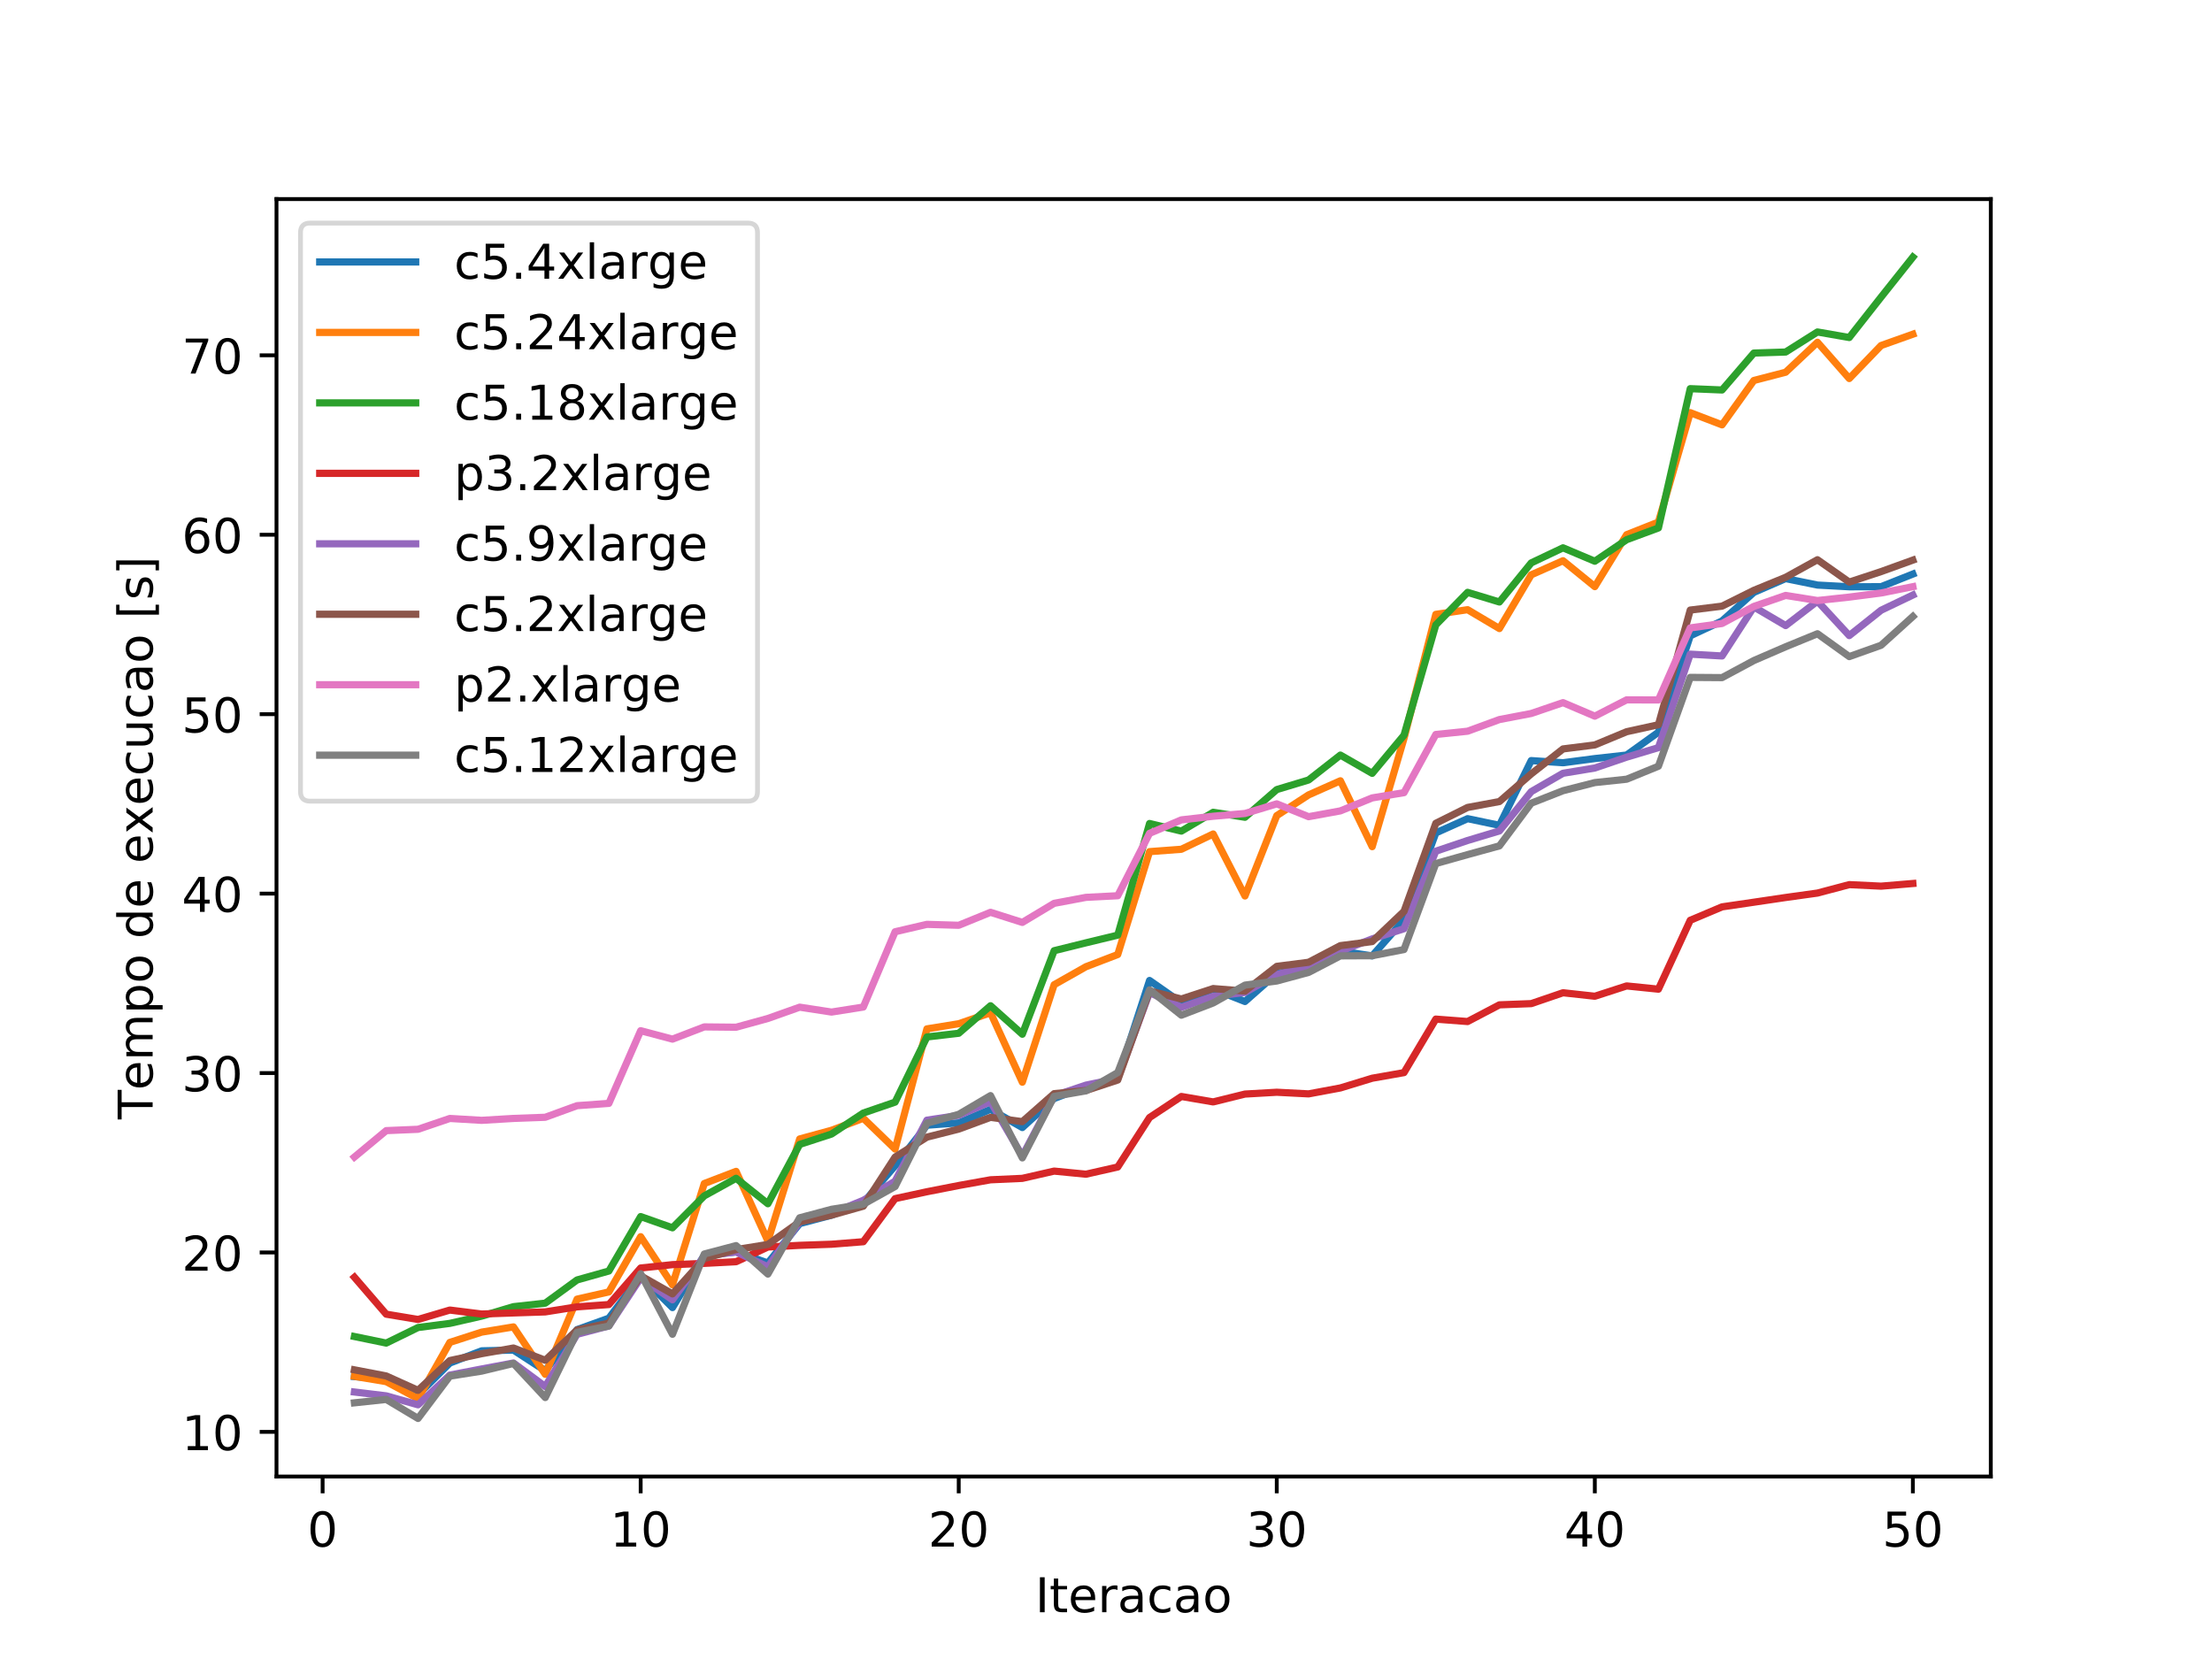 <?xml version="1.0" encoding="utf-8" standalone="no"?>
<!DOCTYPE svg PUBLIC "-//W3C//DTD SVG 1.1//EN"
  "http://www.w3.org/Graphics/SVG/1.1/DTD/svg11.dtd">
<!-- Created with matplotlib (http://matplotlib.org/) -->
<svg height="345.6pt" version="1.1" viewBox="0 0 460.8 345.6" width="460.8pt" xmlns="http://www.w3.org/2000/svg" xmlns:xlink="http://www.w3.org/1999/xlink">
 <defs>
  <style type="text/css">
*{stroke-linecap:butt;stroke-linejoin:round;}
  </style>
 </defs>
 <g id="figure_1">
  <g id="patch_1">
   <path d="M 0 345.6 
L 460.8 345.6 
L 460.8 0 
L 0 0 
z
" style="fill:#ffffff;"/>
  </g>
  <g id="axes_1">
   <g id="patch_2">
    <path d="M 57.6 307.584 
L 414.72 307.584 
L 414.72 41.472 
L 57.6 41.472 
z
" style="fill:#ffffff;"/>
   </g>
   <g id="matplotlib.axis_1">
    <g id="xtick_1">
     <g id="line2d_1">
      <defs>
       <path d="M 0 0 
L 0 3.5 
" id="m25b93cadd5" style="stroke:#000000;stroke-width:0.8;"/>
      </defs>
      <g>
       <use style="stroke:#000000;stroke-width:0.8;" x="67.207" xlink:href="#m25b93cadd5" y="307.584"/>
      </g>
     </g>
     <g id="text_1">
      <!-- 0 -->
      <defs>
       <path d="M 31.781 66.406 
Q 24.172 66.406 20.328 58.906 
Q 16.5 51.422 16.5 36.375 
Q 16.5 21.391 20.328 13.891 
Q 24.172 6.391 31.781 6.391 
Q 39.453 6.391 43.281 13.891 
Q 47.125 21.391 47.125 36.375 
Q 47.125 51.422 43.281 58.906 
Q 39.453 66.406 31.781 66.406 
z
M 31.781 74.219 
Q 44.047 74.219 50.516 64.516 
Q 56.984 54.828 56.984 36.375 
Q 56.984 17.969 50.516 8.266 
Q 44.047 -1.422 31.781 -1.422 
Q 19.531 -1.422 13.062 8.266 
Q 6.594 17.969 6.594 36.375 
Q 6.594 54.828 13.062 64.516 
Q 19.531 74.219 31.781 74.219 
z
" id="DejaVuSans-30"/>
      </defs>
      <g transform="translate(64.026 322.182)scale(0.1 -0.1)">
       <use xlink:href="#DejaVuSans-30"/>
      </g>
     </g>
    </g>
    <g id="xtick_2">
     <g id="line2d_2">
      <g>
       <use style="stroke:#000000;stroke-width:0.8;" x="133.463" xlink:href="#m25b93cadd5" y="307.584"/>
      </g>
     </g>
     <g id="text_2">
      <!-- 10 -->
      <defs>
       <path d="M 12.406 8.297 
L 28.516 8.297 
L 28.516 63.922 
L 10.984 60.406 
L 10.984 69.391 
L 28.422 72.906 
L 38.281 72.906 
L 38.281 8.297 
L 54.391 8.297 
L 54.391 0 
L 12.406 0 
z
" id="DejaVuSans-31"/>
      </defs>
      <g transform="translate(127.101 322.182)scale(0.1 -0.1)">
       <use xlink:href="#DejaVuSans-31"/>
       <use x="63.623" xlink:href="#DejaVuSans-30"/>
      </g>
     </g>
    </g>
    <g id="xtick_3">
     <g id="line2d_3">
      <g>
       <use style="stroke:#000000;stroke-width:0.8;" x="199.719" xlink:href="#m25b93cadd5" y="307.584"/>
      </g>
     </g>
     <g id="text_3">
      <!-- 20 -->
      <defs>
       <path d="M 19.188 8.297 
L 53.609 8.297 
L 53.609 0 
L 7.328 0 
L 7.328 8.297 
Q 12.938 14.109 22.625 23.891 
Q 32.328 33.688 34.812 36.531 
Q 39.547 41.844 41.422 45.531 
Q 43.312 49.219 43.312 52.781 
Q 43.312 58.594 39.234 62.25 
Q 35.156 65.922 28.609 65.922 
Q 23.969 65.922 18.812 64.312 
Q 13.672 62.703 7.812 59.422 
L 7.812 69.391 
Q 13.766 71.781 18.938 73 
Q 24.125 74.219 28.422 74.219 
Q 39.75 74.219 46.484 68.547 
Q 53.219 62.891 53.219 53.422 
Q 53.219 48.922 51.531 44.891 
Q 49.859 40.875 45.406 35.406 
Q 44.188 33.984 37.641 27.219 
Q 31.109 20.453 19.188 8.297 
z
" id="DejaVuSans-32"/>
      </defs>
      <g transform="translate(193.357 322.182)scale(0.1 -0.1)">
       <use xlink:href="#DejaVuSans-32"/>
       <use x="63.623" xlink:href="#DejaVuSans-30"/>
      </g>
     </g>
    </g>
    <g id="xtick_4">
     <g id="line2d_4">
      <g>
       <use style="stroke:#000000;stroke-width:0.8;" x="265.975" xlink:href="#m25b93cadd5" y="307.584"/>
      </g>
     </g>
     <g id="text_4">
      <!-- 30 -->
      <defs>
       <path d="M 40.578 39.312 
Q 47.656 37.797 51.625 33 
Q 55.609 28.219 55.609 21.188 
Q 55.609 10.406 48.188 4.484 
Q 40.766 -1.422 27.094 -1.422 
Q 22.516 -1.422 17.656 -0.516 
Q 12.797 0.391 7.625 2.203 
L 7.625 11.719 
Q 11.719 9.328 16.594 8.109 
Q 21.484 6.891 26.812 6.891 
Q 36.078 6.891 40.938 10.547 
Q 45.797 14.203 45.797 21.188 
Q 45.797 27.641 41.281 31.266 
Q 36.766 34.906 28.719 34.906 
L 20.219 34.906 
L 20.219 43.016 
L 29.109 43.016 
Q 36.375 43.016 40.234 45.922 
Q 44.094 48.828 44.094 54.297 
Q 44.094 59.906 40.109 62.906 
Q 36.141 65.922 28.719 65.922 
Q 24.656 65.922 20.016 65.031 
Q 15.375 64.156 9.812 62.312 
L 9.812 71.094 
Q 15.438 72.656 20.344 73.438 
Q 25.25 74.219 29.594 74.219 
Q 40.828 74.219 47.359 69.109 
Q 53.906 64.016 53.906 55.328 
Q 53.906 49.266 50.438 45.094 
Q 46.969 40.922 40.578 39.312 
z
" id="DejaVuSans-33"/>
      </defs>
      <g transform="translate(259.613 322.182)scale(0.1 -0.1)">
       <use xlink:href="#DejaVuSans-33"/>
       <use x="63.623" xlink:href="#DejaVuSans-30"/>
      </g>
     </g>
    </g>
    <g id="xtick_5">
     <g id="line2d_5">
      <g>
       <use style="stroke:#000000;stroke-width:0.8;" x="332.231" xlink:href="#m25b93cadd5" y="307.584"/>
      </g>
     </g>
     <g id="text_5">
      <!-- 40 -->
      <defs>
       <path d="M 37.797 64.312 
L 12.891 25.391 
L 37.797 25.391 
z
M 35.203 72.906 
L 47.609 72.906 
L 47.609 25.391 
L 58.016 25.391 
L 58.016 17.188 
L 47.609 17.188 
L 47.609 0 
L 37.797 0 
L 37.797 17.188 
L 4.891 17.188 
L 4.891 26.703 
z
" id="DejaVuSans-34"/>
      </defs>
      <g transform="translate(325.869 322.182)scale(0.1 -0.1)">
       <use xlink:href="#DejaVuSans-34"/>
       <use x="63.623" xlink:href="#DejaVuSans-30"/>
      </g>
     </g>
    </g>
    <g id="xtick_6">
     <g id="line2d_6">
      <g>
       <use style="stroke:#000000;stroke-width:0.8;" x="398.487" xlink:href="#m25b93cadd5" y="307.584"/>
      </g>
     </g>
     <g id="text_6">
      <!-- 50 -->
      <defs>
       <path d="M 10.797 72.906 
L 49.516 72.906 
L 49.516 64.594 
L 19.828 64.594 
L 19.828 46.734 
Q 21.969 47.469 24.109 47.828 
Q 26.266 48.188 28.422 48.188 
Q 40.625 48.188 47.75 41.5 
Q 54.891 34.812 54.891 23.391 
Q 54.891 11.625 47.562 5.094 
Q 40.234 -1.422 26.906 -1.422 
Q 22.312 -1.422 17.547 -0.641 
Q 12.797 0.141 7.719 1.703 
L 7.719 11.625 
Q 12.109 9.234 16.797 8.062 
Q 21.484 6.891 26.703 6.891 
Q 35.156 6.891 40.078 11.328 
Q 45.016 15.766 45.016 23.391 
Q 45.016 31 40.078 35.438 
Q 35.156 39.891 26.703 39.891 
Q 22.75 39.891 18.812 39.016 
Q 14.891 38.141 10.797 36.281 
z
" id="DejaVuSans-35"/>
      </defs>
      <g transform="translate(392.125 322.182)scale(0.1 -0.1)">
       <use xlink:href="#DejaVuSans-35"/>
       <use x="63.623" xlink:href="#DejaVuSans-30"/>
      </g>
     </g>
    </g>
    <g id="text_7">
     <!-- Iteracao -->
     <defs>
      <path d="M 9.812 72.906 
L 19.672 72.906 
L 19.672 0 
L 9.812 0 
z
" id="DejaVuSans-49"/>
      <path d="M 18.312 70.219 
L 18.312 54.688 
L 36.812 54.688 
L 36.812 47.703 
L 18.312 47.703 
L 18.312 18.016 
Q 18.312 11.328 20.141 9.422 
Q 21.969 7.516 27.594 7.516 
L 36.812 7.516 
L 36.812 0 
L 27.594 0 
Q 17.188 0 13.234 3.875 
Q 9.281 7.766 9.281 18.016 
L 9.281 47.703 
L 2.688 47.703 
L 2.688 54.688 
L 9.281 54.688 
L 9.281 70.219 
z
" id="DejaVuSans-74"/>
      <path d="M 56.203 29.594 
L 56.203 25.203 
L 14.891 25.203 
Q 15.484 15.922 20.484 11.062 
Q 25.484 6.203 34.422 6.203 
Q 39.594 6.203 44.453 7.469 
Q 49.312 8.734 54.109 11.281 
L 54.109 2.781 
Q 49.266 0.734 44.188 -0.344 
Q 39.109 -1.422 33.891 -1.422 
Q 20.797 -1.422 13.156 6.188 
Q 5.516 13.812 5.516 26.812 
Q 5.516 40.234 12.766 48.109 
Q 20.016 56 32.328 56 
Q 43.359 56 49.781 48.891 
Q 56.203 41.797 56.203 29.594 
z
M 47.219 32.234 
Q 47.125 39.594 43.094 43.984 
Q 39.062 48.391 32.422 48.391 
Q 24.906 48.391 20.391 44.141 
Q 15.875 39.891 15.188 32.172 
z
" id="DejaVuSans-65"/>
      <path d="M 41.109 46.297 
Q 39.594 47.172 37.812 47.578 
Q 36.031 48 33.891 48 
Q 26.266 48 22.188 43.047 
Q 18.109 38.094 18.109 28.812 
L 18.109 0 
L 9.078 0 
L 9.078 54.688 
L 18.109 54.688 
L 18.109 46.188 
Q 20.953 51.172 25.484 53.578 
Q 30.031 56 36.531 56 
Q 37.453 56 38.578 55.875 
Q 39.703 55.766 41.062 55.516 
z
" id="DejaVuSans-72"/>
      <path d="M 34.281 27.484 
Q 23.391 27.484 19.188 25 
Q 14.984 22.516 14.984 16.5 
Q 14.984 11.719 18.141 8.906 
Q 21.297 6.109 26.703 6.109 
Q 34.188 6.109 38.703 11.406 
Q 43.219 16.703 43.219 25.484 
L 43.219 27.484 
z
M 52.203 31.203 
L 52.203 0 
L 43.219 0 
L 43.219 8.297 
Q 40.141 3.328 35.547 0.953 
Q 30.953 -1.422 24.312 -1.422 
Q 15.922 -1.422 10.953 3.297 
Q 6 8.016 6 15.922 
Q 6 25.141 12.172 29.828 
Q 18.359 34.516 30.609 34.516 
L 43.219 34.516 
L 43.219 35.406 
Q 43.219 41.609 39.141 45 
Q 35.062 48.391 27.688 48.391 
Q 23 48.391 18.547 47.266 
Q 14.109 46.141 10.016 43.891 
L 10.016 52.203 
Q 14.938 54.109 19.578 55.047 
Q 24.219 56 28.609 56 
Q 40.484 56 46.344 49.844 
Q 52.203 43.703 52.203 31.203 
z
" id="DejaVuSans-61"/>
      <path d="M 48.781 52.594 
L 48.781 44.188 
Q 44.969 46.297 41.141 47.344 
Q 37.312 48.391 33.406 48.391 
Q 24.656 48.391 19.812 42.844 
Q 14.984 37.312 14.984 27.297 
Q 14.984 17.281 19.812 11.734 
Q 24.656 6.203 33.406 6.203 
Q 37.312 6.203 41.141 7.25 
Q 44.969 8.297 48.781 10.406 
L 48.781 2.094 
Q 45.016 0.344 40.984 -0.531 
Q 36.969 -1.422 32.422 -1.422 
Q 20.062 -1.422 12.781 6.344 
Q 5.516 14.109 5.516 27.297 
Q 5.516 40.672 12.859 48.328 
Q 20.219 56 33.016 56 
Q 37.156 56 41.109 55.141 
Q 45.062 54.297 48.781 52.594 
z
" id="DejaVuSans-63"/>
      <path d="M 30.609 48.391 
Q 23.391 48.391 19.188 42.75 
Q 14.984 37.109 14.984 27.297 
Q 14.984 17.484 19.156 11.844 
Q 23.344 6.203 30.609 6.203 
Q 37.797 6.203 41.984 11.859 
Q 46.188 17.531 46.188 27.297 
Q 46.188 37.016 41.984 42.703 
Q 37.797 48.391 30.609 48.391 
z
M 30.609 56 
Q 42.328 56 49.016 48.375 
Q 55.719 40.766 55.719 27.297 
Q 55.719 13.875 49.016 6.219 
Q 42.328 -1.422 30.609 -1.422 
Q 18.844 -1.422 12.172 6.219 
Q 5.516 13.875 5.516 27.297 
Q 5.516 40.766 12.172 48.375 
Q 18.844 56 30.609 56 
z
" id="DejaVuSans-6f"/>
     </defs>
     <g transform="translate(215.656 335.861)scale(0.1 -0.1)">
      <use xlink:href="#DejaVuSans-49"/>
      <use x="29.492" xlink:href="#DejaVuSans-74"/>
      <use x="68.701" xlink:href="#DejaVuSans-65"/>
      <use x="130.225" xlink:href="#DejaVuSans-72"/>
      <use x="171.338" xlink:href="#DejaVuSans-61"/>
      <use x="232.617" xlink:href="#DejaVuSans-63"/>
      <use x="287.598" xlink:href="#DejaVuSans-61"/>
      <use x="348.877" xlink:href="#DejaVuSans-6f"/>
     </g>
    </g>
   </g>
   <g id="matplotlib.axis_2">
    <g id="ytick_1">
     <g id="line2d_7">
      <defs>
       <path d="M 0 0 
L -3.5 0 
" id="m4d20c7b706" style="stroke:#000000;stroke-width:0.8;"/>
      </defs>
      <g>
       <use style="stroke:#000000;stroke-width:0.8;" x="57.6" xlink:href="#m4d20c7b706" y="298.289"/>
      </g>
     </g>
     <g id="text_8">
      <!-- 10 -->
      <g transform="translate(37.875 302.088)scale(0.1 -0.1)">
       <use xlink:href="#DejaVuSans-31"/>
       <use x="63.623" xlink:href="#DejaVuSans-30"/>
      </g>
     </g>
    </g>
    <g id="ytick_2">
     <g id="line2d_8">
      <g>
       <use style="stroke:#000000;stroke-width:0.8;" x="57.6" xlink:href="#m4d20c7b706" y="260.911"/>
      </g>
     </g>
     <g id="text_9">
      <!-- 20 -->
      <g transform="translate(37.875 264.71)scale(0.1 -0.1)">
       <use xlink:href="#DejaVuSans-32"/>
       <use x="63.623" xlink:href="#DejaVuSans-30"/>
      </g>
     </g>
    </g>
    <g id="ytick_3">
     <g id="line2d_9">
      <g>
       <use style="stroke:#000000;stroke-width:0.8;" x="57.6" xlink:href="#m4d20c7b706" y="223.533"/>
      </g>
     </g>
     <g id="text_10">
      <!-- 30 -->
      <g transform="translate(37.875 227.332)scale(0.1 -0.1)">
       <use xlink:href="#DejaVuSans-33"/>
       <use x="63.623" xlink:href="#DejaVuSans-30"/>
      </g>
     </g>
    </g>
    <g id="ytick_4">
     <g id="line2d_10">
      <g>
       <use style="stroke:#000000;stroke-width:0.8;" x="57.6" xlink:href="#m4d20c7b706" y="186.155"/>
      </g>
     </g>
     <g id="text_11">
      <!-- 40 -->
      <g transform="translate(37.875 189.955)scale(0.1 -0.1)">
       <use xlink:href="#DejaVuSans-34"/>
       <use x="63.623" xlink:href="#DejaVuSans-30"/>
      </g>
     </g>
    </g>
    <g id="ytick_5">
     <g id="line2d_11">
      <g>
       <use style="stroke:#000000;stroke-width:0.8;" x="57.6" xlink:href="#m4d20c7b706" y="148.778"/>
      </g>
     </g>
     <g id="text_12">
      <!-- 50 -->
      <g transform="translate(37.875 152.577)scale(0.1 -0.1)">
       <use xlink:href="#DejaVuSans-35"/>
       <use x="63.623" xlink:href="#DejaVuSans-30"/>
      </g>
     </g>
    </g>
    <g id="ytick_6">
     <g id="line2d_12">
      <g>
       <use style="stroke:#000000;stroke-width:0.8;" x="57.6" xlink:href="#m4d20c7b706" y="111.4"/>
      </g>
     </g>
     <g id="text_13">
      <!-- 60 -->
      <defs>
       <path d="M 33.016 40.375 
Q 26.375 40.375 22.484 35.828 
Q 18.609 31.297 18.609 23.391 
Q 18.609 15.531 22.484 10.953 
Q 26.375 6.391 33.016 6.391 
Q 39.656 6.391 43.531 10.953 
Q 47.406 15.531 47.406 23.391 
Q 47.406 31.297 43.531 35.828 
Q 39.656 40.375 33.016 40.375 
z
M 52.594 71.297 
L 52.594 62.312 
Q 48.875 64.062 45.094 64.984 
Q 41.312 65.922 37.594 65.922 
Q 27.828 65.922 22.672 59.328 
Q 17.531 52.734 16.797 39.406 
Q 19.672 43.656 24.016 45.922 
Q 28.375 48.188 33.594 48.188 
Q 44.578 48.188 50.953 41.516 
Q 57.328 34.859 57.328 23.391 
Q 57.328 12.156 50.688 5.359 
Q 44.047 -1.422 33.016 -1.422 
Q 20.359 -1.422 13.672 8.266 
Q 6.984 17.969 6.984 36.375 
Q 6.984 53.656 15.188 63.938 
Q 23.391 74.219 37.203 74.219 
Q 40.922 74.219 44.703 73.484 
Q 48.484 72.75 52.594 71.297 
z
" id="DejaVuSans-36"/>
      </defs>
      <g transform="translate(37.875 115.199)scale(0.1 -0.1)">
       <use xlink:href="#DejaVuSans-36"/>
       <use x="63.623" xlink:href="#DejaVuSans-30"/>
      </g>
     </g>
    </g>
    <g id="ytick_7">
     <g id="line2d_13">
      <g>
       <use style="stroke:#000000;stroke-width:0.8;" x="57.6" xlink:href="#m4d20c7b706" y="74.022"/>
      </g>
     </g>
     <g id="text_14">
      <!-- 70 -->
      <defs>
       <path d="M 8.203 72.906 
L 55.078 72.906 
L 55.078 68.703 
L 28.609 0 
L 18.312 0 
L 43.219 64.594 
L 8.203 64.594 
z
" id="DejaVuSans-37"/>
      </defs>
      <g transform="translate(37.875 77.821)scale(0.1 -0.1)">
       <use xlink:href="#DejaVuSans-37"/>
       <use x="63.623" xlink:href="#DejaVuSans-30"/>
      </g>
     </g>
    </g>
    <g id="text_15">
     <!-- Tempo de execucao [s] -->
     <defs>
      <path d="M -0.297 72.906 
L 61.375 72.906 
L 61.375 64.594 
L 35.5 64.594 
L 35.5 0 
L 25.594 0 
L 25.594 64.594 
L -0.297 64.594 
z
" id="DejaVuSans-54"/>
      <path d="M 52 44.188 
Q 55.375 50.25 60.062 53.125 
Q 64.75 56 71.094 56 
Q 79.641 56 84.281 50.016 
Q 88.922 44.047 88.922 33.016 
L 88.922 0 
L 79.891 0 
L 79.891 32.719 
Q 79.891 40.578 77.094 44.375 
Q 74.312 48.188 68.609 48.188 
Q 61.625 48.188 57.562 43.547 
Q 53.516 38.922 53.516 30.906 
L 53.516 0 
L 44.484 0 
L 44.484 32.719 
Q 44.484 40.625 41.703 44.406 
Q 38.922 48.188 33.109 48.188 
Q 26.219 48.188 22.156 43.531 
Q 18.109 38.875 18.109 30.906 
L 18.109 0 
L 9.078 0 
L 9.078 54.688 
L 18.109 54.688 
L 18.109 46.188 
Q 21.188 51.219 25.484 53.609 
Q 29.781 56 35.688 56 
Q 41.656 56 45.828 52.969 
Q 50 49.953 52 44.188 
z
" id="DejaVuSans-6d"/>
      <path d="M 18.109 8.203 
L 18.109 -20.797 
L 9.078 -20.797 
L 9.078 54.688 
L 18.109 54.688 
L 18.109 46.391 
Q 20.953 51.266 25.266 53.625 
Q 29.594 56 35.594 56 
Q 45.562 56 51.781 48.094 
Q 58.016 40.188 58.016 27.297 
Q 58.016 14.406 51.781 6.484 
Q 45.562 -1.422 35.594 -1.422 
Q 29.594 -1.422 25.266 0.953 
Q 20.953 3.328 18.109 8.203 
z
M 48.688 27.297 
Q 48.688 37.203 44.609 42.844 
Q 40.531 48.484 33.406 48.484 
Q 26.266 48.484 22.188 42.844 
Q 18.109 37.203 18.109 27.297 
Q 18.109 17.391 22.188 11.75 
Q 26.266 6.109 33.406 6.109 
Q 40.531 6.109 44.609 11.75 
Q 48.688 17.391 48.688 27.297 
z
" id="DejaVuSans-70"/>
      <path id="DejaVuSans-20"/>
      <path d="M 45.406 46.391 
L 45.406 75.984 
L 54.391 75.984 
L 54.391 0 
L 45.406 0 
L 45.406 8.203 
Q 42.578 3.328 38.25 0.953 
Q 33.938 -1.422 27.875 -1.422 
Q 17.969 -1.422 11.734 6.484 
Q 5.516 14.406 5.516 27.297 
Q 5.516 40.188 11.734 48.094 
Q 17.969 56 27.875 56 
Q 33.938 56 38.25 53.625 
Q 42.578 51.266 45.406 46.391 
z
M 14.797 27.297 
Q 14.797 17.391 18.875 11.75 
Q 22.953 6.109 30.078 6.109 
Q 37.203 6.109 41.297 11.75 
Q 45.406 17.391 45.406 27.297 
Q 45.406 37.203 41.297 42.844 
Q 37.203 48.484 30.078 48.484 
Q 22.953 48.484 18.875 42.844 
Q 14.797 37.203 14.797 27.297 
z
" id="DejaVuSans-64"/>
      <path d="M 54.891 54.688 
L 35.109 28.078 
L 55.906 0 
L 45.312 0 
L 29.391 21.484 
L 13.484 0 
L 2.875 0 
L 24.125 28.609 
L 4.688 54.688 
L 15.281 54.688 
L 29.781 35.203 
L 44.281 54.688 
z
" id="DejaVuSans-78"/>
      <path d="M 8.5 21.578 
L 8.5 54.688 
L 17.484 54.688 
L 17.484 21.922 
Q 17.484 14.156 20.5 10.266 
Q 23.531 6.391 29.594 6.391 
Q 36.859 6.391 41.078 11.031 
Q 45.312 15.672 45.312 23.688 
L 45.312 54.688 
L 54.297 54.688 
L 54.297 0 
L 45.312 0 
L 45.312 8.406 
Q 42.047 3.422 37.719 1 
Q 33.406 -1.422 27.688 -1.422 
Q 18.266 -1.422 13.375 4.438 
Q 8.5 10.297 8.5 21.578 
z
M 31.109 56 
z
" id="DejaVuSans-75"/>
      <path d="M 8.594 75.984 
L 29.297 75.984 
L 29.297 69 
L 17.578 69 
L 17.578 -6.203 
L 29.297 -6.203 
L 29.297 -13.188 
L 8.594 -13.188 
z
" id="DejaVuSans-5b"/>
      <path d="M 44.281 53.078 
L 44.281 44.578 
Q 40.484 46.531 36.375 47.5 
Q 32.281 48.484 27.875 48.484 
Q 21.188 48.484 17.844 46.438 
Q 14.5 44.391 14.5 40.281 
Q 14.5 37.156 16.891 35.375 
Q 19.281 33.594 26.516 31.984 
L 29.594 31.297 
Q 39.156 29.25 43.188 25.516 
Q 47.219 21.781 47.219 15.094 
Q 47.219 7.469 41.188 3.016 
Q 35.156 -1.422 24.609 -1.422 
Q 20.219 -1.422 15.453 -0.562 
Q 10.688 0.297 5.422 2 
L 5.422 11.281 
Q 10.406 8.688 15.234 7.391 
Q 20.062 6.109 24.812 6.109 
Q 31.156 6.109 34.562 8.281 
Q 37.984 10.453 37.984 14.406 
Q 37.984 18.062 35.516 20.016 
Q 33.062 21.969 24.703 23.781 
L 21.578 24.516 
Q 13.234 26.266 9.516 29.906 
Q 5.812 33.547 5.812 39.891 
Q 5.812 47.609 11.281 51.797 
Q 16.75 56 26.812 56 
Q 31.781 56 36.172 55.266 
Q 40.578 54.547 44.281 53.078 
z
" id="DejaVuSans-73"/>
      <path d="M 30.422 75.984 
L 30.422 -13.188 
L 9.719 -13.188 
L 9.719 -6.203 
L 21.391 -6.203 
L 21.391 69 
L 9.719 69 
L 9.719 75.984 
z
" id="DejaVuSans-5d"/>
     </defs>
     <g transform="translate(31.795 233.173)rotate(-90)scale(0.1 -0.1)">
      <use xlink:href="#DejaVuSans-54"/>
      <use x="60.818" xlink:href="#DejaVuSans-65"/>
      <use x="122.342" xlink:href="#DejaVuSans-6d"/>
      <use x="219.754" xlink:href="#DejaVuSans-70"/>
      <use x="283.23" xlink:href="#DejaVuSans-6f"/>
      <use x="344.412" xlink:href="#DejaVuSans-20"/>
      <use x="376.199" xlink:href="#DejaVuSans-64"/>
      <use x="439.676" xlink:href="#DejaVuSans-65"/>
      <use x="501.199" xlink:href="#DejaVuSans-20"/>
      <use x="532.986" xlink:href="#DejaVuSans-65"/>
      <use x="594.494" xlink:href="#DejaVuSans-78"/>
      <use x="653.627" xlink:href="#DejaVuSans-65"/>
      <use x="715.15" xlink:href="#DejaVuSans-63"/>
      <use x="770.131" xlink:href="#DejaVuSans-75"/>
      <use x="833.51" xlink:href="#DejaVuSans-63"/>
      <use x="888.49" xlink:href="#DejaVuSans-61"/>
      <use x="949.77" xlink:href="#DejaVuSans-6f"/>
      <use x="1010.951" xlink:href="#DejaVuSans-20"/>
      <use x="1042.738" xlink:href="#DejaVuSans-5b"/>
      <use x="1081.752" xlink:href="#DejaVuSans-73"/>
      <use x="1133.852" xlink:href="#DejaVuSans-5d"/>
     </g>
    </g>
   </g>
   <g id="line2d_14">
    <path clip-path="url(#p818e5186f4)" d="M 73.833 286.773 
L 80.458 287.357 
L 87.084 290.555 
L 93.71 283.944 
L 100.335 281.4 
L 106.961 281.249 
L 113.586 285.548 
L 120.212 276.984 
L 126.838 274.604 
L 133.463 265.794 
L 140.089 272.395 
L 146.714 261.483 
L 153.34 260.781 
L 159.966 263.107 
L 166.591 254.894 
L 173.217 253.151 
L 179.842 250.559 
L 186.468 242.856 
L 193.094 234.402 
L 199.719 233.92 
L 206.345 231.096 
L 212.97 234.889 
L 219.596 228.839 
L 226.222 226.302 
L 232.847 224.637 
L 239.473 204.251 
L 246.098 208.891 
L 252.724 206.026 
L 259.35 208.632 
L 265.975 202.775 
L 272.601 201.635 
L 279.226 198.134 
L 285.852 199.13 
L 292.478 191.61 
L 299.103 173.512 
L 305.729 170.544 
L 312.354 171.931 
L 318.98 158.445 
L 325.606 158.892 
L 332.231 158.025 
L 338.857 157.287 
L 345.482 152.532 
L 352.108 132.454 
L 358.734 129.354 
L 365.359 123.404 
L 371.985 120.528 
L 378.61 121.879 
L 385.236 122.237 
L 391.862 122.217 
L 398.487 119.584 
" style="fill:none;stroke:#1f77b4;stroke-linecap:square;stroke-width:1.5;"/>
   </g>
   <g id="line2d_15">
    <path clip-path="url(#p818e5186f4)" d="M 73.833 286.717 
L 80.458 287.825 
L 87.084 291.366 
L 93.71 279.646 
L 100.335 277.506 
L 106.961 276.418 
L 113.586 286.292 
L 120.212 270.636 
L 126.838 269.13 
L 133.463 257.627 
L 140.089 267.639 
L 146.714 246.549 
L 153.34 244.018 
L 159.966 258.524 
L 166.591 237.263 
L 173.217 235.457 
L 179.842 232.959 
L 186.468 239.369 
L 193.094 214.334 
L 199.719 213.262 
L 206.345 210.978 
L 212.97 225.438 
L 219.596 205.136 
L 226.222 201.385 
L 232.847 198.843 
L 239.473 177.412 
L 246.098 176.918 
L 252.724 173.735 
L 259.35 186.648 
L 265.975 169.906 
L 272.601 165.593 
L 279.226 162.652 
L 285.852 176.373 
L 292.478 153.829 
L 299.103 127.984 
L 305.729 127.01 
L 312.354 130.94 
L 318.98 119.749 
L 325.606 116.809 
L 332.231 122.204 
L 338.857 111.384 
L 345.482 108.758 
L 352.108 85.961 
L 358.734 88.503 
L 365.359 79.262 
L 371.985 77.542 
L 378.61 71.305 
L 385.236 78.852 
L 391.862 71.979 
L 398.487 69.62 
" style="fill:none;stroke:#ff7f0e;stroke-linecap:square;stroke-width:1.5;"/>
   </g>
   <g id="line2d_16">
    <path clip-path="url(#p818e5186f4)" d="M 73.833 278.423 
L 80.458 279.787 
L 87.084 276.546 
L 93.71 275.684 
L 100.335 274.172 
L 106.961 272.203 
L 113.586 271.474 
L 120.212 266.638 
L 126.838 264.776 
L 133.463 253.434 
L 140.089 255.774 
L 146.714 249.119 
L 153.34 245.459 
L 159.966 250.762 
L 166.591 238.403 
L 173.217 236.243 
L 179.842 231.863 
L 186.468 229.591 
L 193.094 216.018 
L 199.719 215.249 
L 206.345 209.514 
L 212.97 215.446 
L 219.596 198.05 
L 226.222 196.407 
L 232.847 194.804 
L 239.473 171.551 
L 246.098 173.134 
L 252.724 169.217 
L 259.35 170.251 
L 265.975 164.482 
L 272.601 162.486 
L 279.226 157.298 
L 285.852 161.102 
L 292.478 153.156 
L 299.103 130.178 
L 305.729 123.398 
L 312.354 125.408 
L 318.98 117.263 
L 325.606 114.12 
L 332.231 116.916 
L 338.857 112.429 
L 345.482 109.981 
L 352.108 80.966 
L 358.734 81.239 
L 365.359 73.548 
L 371.985 73.333 
L 378.61 69.155 
L 385.236 70.31 
L 391.862 61.892 
L 398.487 53.568 
" style="fill:none;stroke:#2ca02c;stroke-linecap:square;stroke-width:1.5;"/>
   </g>
   <g id="line2d_17">
    <path clip-path="url(#p818e5186f4)" d="M 73.833 266.079 
L 80.458 273.767 
L 87.084 274.87 
L 93.71 272.91 
L 100.335 273.735 
L 106.961 273.508 
L 113.586 273.291 
L 120.212 272.24 
L 126.838 271.76 
L 133.463 264.147 
L 140.089 263.449 
L 146.714 263.183 
L 153.34 262.839 
L 159.966 259.774 
L 166.591 259.426 
L 173.217 259.197 
L 179.842 258.674 
L 186.468 249.695 
L 193.094 248.262 
L 199.719 246.963 
L 206.345 245.773 
L 212.97 245.473 
L 219.596 243.961 
L 226.222 244.606 
L 232.847 243.107 
L 239.473 232.801 
L 246.098 228.415 
L 252.724 229.549 
L 259.35 227.914 
L 265.975 227.534 
L 272.601 227.876 
L 279.226 226.639 
L 285.852 224.614 
L 292.478 223.446 
L 299.103 212.3 
L 305.729 212.805 
L 312.354 209.326 
L 318.98 209.072 
L 325.606 206.808 
L 332.231 207.535 
L 338.857 205.387 
L 345.482 206.063 
L 352.108 191.713 
L 358.734 188.917 
L 365.359 187.946 
L 371.985 186.963 
L 378.61 186.042 
L 385.236 184.284 
L 391.862 184.602 
L 398.487 184.049 
" style="fill:none;stroke:#d62728;stroke-linecap:square;stroke-width:1.5;"/>
   </g>
   <g id="line2d_18">
    <path clip-path="url(#p818e5186f4)" d="M 73.833 289.981 
L 80.458 290.781 
L 87.084 292.647 
L 93.71 286.454 
L 100.335 285.182 
L 106.961 283.936 
L 113.586 288.843 
L 120.212 277.962 
L 126.838 276.217 
L 133.463 266.219 
L 140.089 270.774 
L 146.714 261.656 
L 153.34 260.799 
L 159.966 263.906 
L 166.591 254.51 
L 173.217 252.753 
L 179.842 250.047 
L 186.468 246.057 
L 193.094 233.353 
L 199.719 232.347 
L 206.345 229.498 
L 212.97 240.821 
L 219.596 228.276 
L 226.222 226.054 
L 232.847 224.678 
L 239.473 206.772 
L 246.098 209.841 
L 252.724 207.561 
L 259.35 206.744 
L 265.975 203.025 
L 272.601 201.173 
L 279.226 198.137 
L 285.852 195.591 
L 292.478 193.471 
L 299.103 177.323 
L 305.729 175.088 
L 312.354 173.097 
L 318.98 164.915 
L 325.606 161.085 
L 332.231 159.992 
L 338.857 157.73 
L 345.482 155.745 
L 352.108 136.272 
L 358.734 136.65 
L 365.359 126.431 
L 371.985 130.323 
L 378.61 125.232 
L 385.236 132.405 
L 391.862 127.127 
L 398.487 123.954 
" style="fill:none;stroke:#9467bd;stroke-linecap:square;stroke-width:1.5;"/>
   </g>
   <g id="line2d_19">
    <path clip-path="url(#p818e5186f4)" d="M 73.833 285.364 
L 80.458 286.638 
L 87.084 289.63 
L 93.71 283.43 
L 100.335 281.997 
L 106.961 280.817 
L 113.586 283.371 
L 120.212 277.052 
L 126.838 275.631 
L 133.463 265.769 
L 140.089 269.538 
L 146.714 262.185 
L 153.34 260.314 
L 159.966 259.24 
L 166.591 254.527 
L 173.217 253.139 
L 179.842 251.273 
L 186.468 241.035 
L 193.094 236.887 
L 199.719 235.21 
L 206.345 232.765 
L 212.97 233.661 
L 219.596 227.828 
L 226.222 227.173 
L 232.847 224.988 
L 239.473 206.425 
L 246.098 208.107 
L 252.724 205.938 
L 259.35 206.466 
L 265.975 201.309 
L 272.601 200.459 
L 279.226 196.991 
L 285.852 196.147 
L 292.478 189.86 
L 299.103 171.509 
L 305.729 168.204 
L 312.354 166.979 
L 318.98 161.22 
L 325.606 156.014 
L 332.231 155.182 
L 338.857 152.431 
L 345.482 150.973 
L 352.108 127.088 
L 358.734 126.271 
L 365.359 122.979 
L 371.985 120.261 
L 378.61 116.603 
L 385.236 121.264 
L 391.862 119.075 
L 398.487 116.679 
" style="fill:none;stroke:#8c564b;stroke-linecap:square;stroke-width:1.5;"/>
   </g>
   <g id="line2d_20">
    <path clip-path="url(#p818e5186f4)" d="M 73.833 241.031 
L 80.458 235.529 
L 87.084 235.25 
L 93.71 232.995 
L 100.335 233.387 
L 106.961 232.99 
L 113.586 232.747 
L 120.212 230.333 
L 126.838 229.854 
L 133.463 214.714 
L 140.089 216.467 
L 146.714 213.922 
L 153.34 213.989 
L 159.966 212.166 
L 166.591 209.812 
L 173.217 210.831 
L 179.842 209.786 
L 186.468 194.1 
L 193.094 192.559 
L 199.719 192.754 
L 206.345 190.05 
L 212.97 192.155 
L 219.596 188.182 
L 226.222 186.937 
L 232.847 186.597 
L 239.473 173.6 
L 246.098 170.796 
L 252.724 170.039 
L 259.35 169.463 
L 265.975 167.457 
L 272.601 170.131 
L 279.226 168.922 
L 285.852 166.218 
L 292.478 165.127 
L 299.103 153.007 
L 305.729 152.324 
L 312.354 149.896 
L 318.98 148.631 
L 325.606 146.371 
L 332.231 149.19 
L 338.857 145.791 
L 345.482 145.815 
L 352.108 130.804 
L 358.734 129.886 
L 365.359 126.328 
L 371.985 124.037 
L 378.61 125.103 
L 385.236 124.385 
L 391.862 123.53 
L 398.487 122.214 
" style="fill:none;stroke:#e377c2;stroke-linecap:square;stroke-width:1.5;"/>
   </g>
   <g id="line2d_21">
    <path clip-path="url(#p818e5186f4)" d="M 73.833 292.234 
L 80.458 291.527 
L 87.084 295.488 
L 93.71 286.675 
L 100.335 285.631 
L 106.961 284.029 
L 113.586 291.131 
L 120.212 277.556 
L 126.838 276.233 
L 133.463 265.341 
L 140.089 277.951 
L 146.714 261.233 
L 153.34 259.483 
L 159.966 265.411 
L 166.591 253.687 
L 173.217 251.921 
L 179.842 250.862 
L 186.468 247.169 
L 193.094 233.979 
L 199.719 232.137 
L 206.345 228.238 
L 212.97 241.211 
L 219.596 228.393 
L 226.222 227.245 
L 232.847 223.439 
L 239.473 206.209 
L 246.098 211.483 
L 252.724 208.935 
L 259.35 205.216 
L 265.975 204.362 
L 272.601 202.573 
L 279.226 199.124 
L 285.852 199.093 
L 292.478 197.808 
L 299.103 179.896 
L 305.729 178.031 
L 312.354 176.213 
L 318.98 167.321 
L 325.606 164.717 
L 332.231 163.026 
L 338.857 162.323 
L 345.482 159.617 
L 352.108 141.113 
L 358.734 141.162 
L 365.359 137.603 
L 371.985 134.736 
L 378.61 132.02 
L 385.236 136.78 
L 391.862 134.425 
L 398.487 128.428 
" style="fill:none;stroke:#7f7f7f;stroke-linecap:square;stroke-width:1.5;"/>
   </g>
   <g id="patch_3">
    <path d="M 57.6 307.584 
L 57.6 41.472 
" style="fill:none;stroke:#000000;stroke-linecap:square;stroke-linejoin:miter;stroke-width:0.8;"/>
   </g>
   <g id="patch_4">
    <path d="M 414.72 307.584 
L 414.72 41.472 
" style="fill:none;stroke:#000000;stroke-linecap:square;stroke-linejoin:miter;stroke-width:0.8;"/>
   </g>
   <g id="patch_5">
    <path d="M 57.6 307.584 
L 414.72 307.584 
" style="fill:none;stroke:#000000;stroke-linecap:square;stroke-linejoin:miter;stroke-width:0.8;"/>
   </g>
   <g id="patch_6">
    <path d="M 57.6 41.472 
L 414.72 41.472 
" style="fill:none;stroke:#000000;stroke-linecap:square;stroke-linejoin:miter;stroke-width:0.8;"/>
   </g>
   <g id="legend_1">
    <g id="patch_7">
     <path d="M 64.6 166.897 
L 155.8 166.897 
Q 157.8 166.897 157.8 164.897 
L 157.8 48.472 
Q 157.8 46.472 155.8 46.472 
L 64.6 46.472 
Q 62.6 46.472 62.6 48.472 
L 62.6 164.897 
Q 62.6 166.897 64.6 166.897 
z
" style="fill:#ffffff;opacity:0.8;stroke:#cccccc;stroke-linejoin:miter;"/>
    </g>
    <g id="line2d_22">
     <path d="M 66.6 54.57 
L 86.6 54.57 
" style="fill:none;stroke:#1f77b4;stroke-linecap:square;stroke-width:1.5;"/>
    </g>
    <g id="line2d_23"/>
    <g id="text_16">
     <!-- c5.4xlarge -->
     <defs>
      <path d="M 10.688 12.406 
L 21 12.406 
L 21 0 
L 10.688 0 
z
" id="DejaVuSans-2e"/>
      <path d="M 9.422 75.984 
L 18.406 75.984 
L 18.406 0 
L 9.422 0 
z
" id="DejaVuSans-6c"/>
      <path d="M 45.406 27.984 
Q 45.406 37.75 41.375 43.109 
Q 37.359 48.484 30.078 48.484 
Q 22.859 48.484 18.828 43.109 
Q 14.797 37.75 14.797 27.984 
Q 14.797 18.266 18.828 12.891 
Q 22.859 7.516 30.078 7.516 
Q 37.359 7.516 41.375 12.891 
Q 45.406 18.266 45.406 27.984 
z
M 54.391 6.781 
Q 54.391 -7.172 48.188 -13.984 
Q 42 -20.797 29.203 -20.797 
Q 24.469 -20.797 20.266 -20.094 
Q 16.062 -19.391 12.109 -17.922 
L 12.109 -9.188 
Q 16.062 -11.328 19.922 -12.344 
Q 23.781 -13.375 27.781 -13.375 
Q 36.625 -13.375 41.016 -8.766 
Q 45.406 -4.156 45.406 5.172 
L 45.406 9.625 
Q 42.625 4.781 38.281 2.391 
Q 33.938 0 27.875 0 
Q 17.828 0 11.672 7.656 
Q 5.516 15.328 5.516 27.984 
Q 5.516 40.672 11.672 48.328 
Q 17.828 56 27.875 56 
Q 33.938 56 38.281 53.609 
Q 42.625 51.219 45.406 46.391 
L 45.406 54.688 
L 54.391 54.688 
z
" id="DejaVuSans-67"/>
     </defs>
     <g transform="translate(94.6 58.07)scale(0.1 -0.1)">
      <use xlink:href="#DejaVuSans-63"/>
      <use x="54.98" xlink:href="#DejaVuSans-35"/>
      <use x="118.604" xlink:href="#DejaVuSans-2e"/>
      <use x="150.391" xlink:href="#DejaVuSans-34"/>
      <use x="214.014" xlink:href="#DejaVuSans-78"/>
      <use x="273.193" xlink:href="#DejaVuSans-6c"/>
      <use x="300.977" xlink:href="#DejaVuSans-61"/>
      <use x="362.256" xlink:href="#DejaVuSans-72"/>
      <use x="403.354" xlink:href="#DejaVuSans-67"/>
      <use x="466.83" xlink:href="#DejaVuSans-65"/>
     </g>
    </g>
    <g id="line2d_24">
     <path d="M 66.6 69.249 
L 86.6 69.249 
" style="fill:none;stroke:#ff7f0e;stroke-linecap:square;stroke-width:1.5;"/>
    </g>
    <g id="line2d_25"/>
    <g id="text_17">
     <!-- c5.24xlarge -->
     <g transform="translate(94.6 72.749)scale(0.1 -0.1)">
      <use xlink:href="#DejaVuSans-63"/>
      <use x="54.98" xlink:href="#DejaVuSans-35"/>
      <use x="118.604" xlink:href="#DejaVuSans-2e"/>
      <use x="150.391" xlink:href="#DejaVuSans-32"/>
      <use x="214.014" xlink:href="#DejaVuSans-34"/>
      <use x="277.637" xlink:href="#DejaVuSans-78"/>
      <use x="336.816" xlink:href="#DejaVuSans-6c"/>
      <use x="364.6" xlink:href="#DejaVuSans-61"/>
      <use x="425.879" xlink:href="#DejaVuSans-72"/>
      <use x="466.977" xlink:href="#DejaVuSans-67"/>
      <use x="530.453" xlink:href="#DejaVuSans-65"/>
     </g>
    </g>
    <g id="line2d_26">
     <path d="M 66.6 83.927 
L 86.6 83.927 
" style="fill:none;stroke:#2ca02c;stroke-linecap:square;stroke-width:1.5;"/>
    </g>
    <g id="line2d_27"/>
    <g id="text_18">
     <!-- c5.18xlarge -->
     <defs>
      <path d="M 31.781 34.625 
Q 24.75 34.625 20.719 30.859 
Q 16.703 27.094 16.703 20.516 
Q 16.703 13.922 20.719 10.156 
Q 24.75 6.391 31.781 6.391 
Q 38.812 6.391 42.859 10.172 
Q 46.922 13.969 46.922 20.516 
Q 46.922 27.094 42.891 30.859 
Q 38.875 34.625 31.781 34.625 
z
M 21.922 38.812 
Q 15.578 40.375 12.031 44.719 
Q 8.5 49.078 8.5 55.328 
Q 8.5 64.062 14.719 69.141 
Q 20.953 74.219 31.781 74.219 
Q 42.672 74.219 48.875 69.141 
Q 55.078 64.062 55.078 55.328 
Q 55.078 49.078 51.531 44.719 
Q 48 40.375 41.703 38.812 
Q 48.828 37.156 52.797 32.312 
Q 56.781 27.484 56.781 20.516 
Q 56.781 9.906 50.312 4.234 
Q 43.844 -1.422 31.781 -1.422 
Q 19.734 -1.422 13.25 4.234 
Q 6.781 9.906 6.781 20.516 
Q 6.781 27.484 10.781 32.312 
Q 14.797 37.156 21.922 38.812 
z
M 18.312 54.391 
Q 18.312 48.734 21.844 45.562 
Q 25.391 42.391 31.781 42.391 
Q 38.141 42.391 41.719 45.562 
Q 45.312 48.734 45.312 54.391 
Q 45.312 60.062 41.719 63.234 
Q 38.141 66.406 31.781 66.406 
Q 25.391 66.406 21.844 63.234 
Q 18.312 60.062 18.312 54.391 
z
" id="DejaVuSans-38"/>
     </defs>
     <g transform="translate(94.6 87.427)scale(0.1 -0.1)">
      <use xlink:href="#DejaVuSans-63"/>
      <use x="54.98" xlink:href="#DejaVuSans-35"/>
      <use x="118.604" xlink:href="#DejaVuSans-2e"/>
      <use x="150.391" xlink:href="#DejaVuSans-31"/>
      <use x="214.014" xlink:href="#DejaVuSans-38"/>
      <use x="277.637" xlink:href="#DejaVuSans-78"/>
      <use x="336.816" xlink:href="#DejaVuSans-6c"/>
      <use x="364.6" xlink:href="#DejaVuSans-61"/>
      <use x="425.879" xlink:href="#DejaVuSans-72"/>
      <use x="466.977" xlink:href="#DejaVuSans-67"/>
      <use x="530.453" xlink:href="#DejaVuSans-65"/>
     </g>
    </g>
    <g id="line2d_28">
     <path d="M 66.6 98.605 
L 86.6 98.605 
" style="fill:none;stroke:#d62728;stroke-linecap:square;stroke-width:1.5;"/>
    </g>
    <g id="line2d_29"/>
    <g id="text_19">
     <!-- p3.2xlarge -->
     <g transform="translate(94.6 102.105)scale(0.1 -0.1)">
      <use xlink:href="#DejaVuSans-70"/>
      <use x="63.477" xlink:href="#DejaVuSans-33"/>
      <use x="127.1" xlink:href="#DejaVuSans-2e"/>
      <use x="158.887" xlink:href="#DejaVuSans-32"/>
      <use x="222.51" xlink:href="#DejaVuSans-78"/>
      <use x="281.689" xlink:href="#DejaVuSans-6c"/>
      <use x="309.473" xlink:href="#DejaVuSans-61"/>
      <use x="370.752" xlink:href="#DejaVuSans-72"/>
      <use x="411.85" xlink:href="#DejaVuSans-67"/>
      <use x="475.326" xlink:href="#DejaVuSans-65"/>
     </g>
    </g>
    <g id="line2d_30">
     <path d="M 66.6 113.283 
L 86.6 113.283 
" style="fill:none;stroke:#9467bd;stroke-linecap:square;stroke-width:1.5;"/>
    </g>
    <g id="line2d_31"/>
    <g id="text_20">
     <!-- c5.9xlarge -->
     <defs>
      <path d="M 10.984 1.516 
L 10.984 10.5 
Q 14.703 8.734 18.5 7.812 
Q 22.312 6.891 25.984 6.891 
Q 35.75 6.891 40.891 13.453 
Q 46.047 20.016 46.781 33.406 
Q 43.953 29.203 39.594 26.953 
Q 35.25 24.703 29.984 24.703 
Q 19.047 24.703 12.672 31.312 
Q 6.297 37.938 6.297 49.422 
Q 6.297 60.641 12.938 67.422 
Q 19.578 74.219 30.609 74.219 
Q 43.266 74.219 49.922 64.516 
Q 56.594 54.828 56.594 36.375 
Q 56.594 19.141 48.406 8.859 
Q 40.234 -1.422 26.422 -1.422 
Q 22.703 -1.422 18.891 -0.688 
Q 15.094 0.047 10.984 1.516 
z
M 30.609 32.422 
Q 37.25 32.422 41.125 36.953 
Q 45.016 41.5 45.016 49.422 
Q 45.016 57.281 41.125 61.844 
Q 37.25 66.406 30.609 66.406 
Q 23.969 66.406 20.094 61.844 
Q 16.219 57.281 16.219 49.422 
Q 16.219 41.5 20.094 36.953 
Q 23.969 32.422 30.609 32.422 
z
" id="DejaVuSans-39"/>
     </defs>
     <g transform="translate(94.6 116.783)scale(0.1 -0.1)">
      <use xlink:href="#DejaVuSans-63"/>
      <use x="54.98" xlink:href="#DejaVuSans-35"/>
      <use x="118.604" xlink:href="#DejaVuSans-2e"/>
      <use x="150.391" xlink:href="#DejaVuSans-39"/>
      <use x="214.014" xlink:href="#DejaVuSans-78"/>
      <use x="273.193" xlink:href="#DejaVuSans-6c"/>
      <use x="300.977" xlink:href="#DejaVuSans-61"/>
      <use x="362.256" xlink:href="#DejaVuSans-72"/>
      <use x="403.354" xlink:href="#DejaVuSans-67"/>
      <use x="466.83" xlink:href="#DejaVuSans-65"/>
     </g>
    </g>
    <g id="line2d_32">
     <path d="M 66.6 127.961 
L 86.6 127.961 
" style="fill:none;stroke:#8c564b;stroke-linecap:square;stroke-width:1.5;"/>
    </g>
    <g id="line2d_33"/>
    <g id="text_21">
     <!-- c5.2xlarge -->
     <g transform="translate(94.6 131.461)scale(0.1 -0.1)">
      <use xlink:href="#DejaVuSans-63"/>
      <use x="54.98" xlink:href="#DejaVuSans-35"/>
      <use x="118.604" xlink:href="#DejaVuSans-2e"/>
      <use x="150.391" xlink:href="#DejaVuSans-32"/>
      <use x="214.014" xlink:href="#DejaVuSans-78"/>
      <use x="273.193" xlink:href="#DejaVuSans-6c"/>
      <use x="300.977" xlink:href="#DejaVuSans-61"/>
      <use x="362.256" xlink:href="#DejaVuSans-72"/>
      <use x="403.354" xlink:href="#DejaVuSans-67"/>
      <use x="466.83" xlink:href="#DejaVuSans-65"/>
     </g>
    </g>
    <g id="line2d_34">
     <path d="M 66.6 142.639 
L 86.6 142.639 
" style="fill:none;stroke:#e377c2;stroke-linecap:square;stroke-width:1.5;"/>
    </g>
    <g id="line2d_35"/>
    <g id="text_22">
     <!-- p2.xlarge -->
     <g transform="translate(94.6 146.139)scale(0.1 -0.1)">
      <use xlink:href="#DejaVuSans-70"/>
      <use x="63.477" xlink:href="#DejaVuSans-32"/>
      <use x="127.1" xlink:href="#DejaVuSans-2e"/>
      <use x="158.887" xlink:href="#DejaVuSans-78"/>
      <use x="218.066" xlink:href="#DejaVuSans-6c"/>
      <use x="245.85" xlink:href="#DejaVuSans-61"/>
      <use x="307.129" xlink:href="#DejaVuSans-72"/>
      <use x="348.227" xlink:href="#DejaVuSans-67"/>
      <use x="411.703" xlink:href="#DejaVuSans-65"/>
     </g>
    </g>
    <g id="line2d_36">
     <path d="M 66.6 157.317 
L 86.6 157.317 
" style="fill:none;stroke:#7f7f7f;stroke-linecap:square;stroke-width:1.5;"/>
    </g>
    <g id="line2d_37"/>
    <g id="text_23">
     <!-- c5.12xlarge -->
     <g transform="translate(94.6 160.817)scale(0.1 -0.1)">
      <use xlink:href="#DejaVuSans-63"/>
      <use x="54.98" xlink:href="#DejaVuSans-35"/>
      <use x="118.604" xlink:href="#DejaVuSans-2e"/>
      <use x="150.391" xlink:href="#DejaVuSans-31"/>
      <use x="214.014" xlink:href="#DejaVuSans-32"/>
      <use x="277.637" xlink:href="#DejaVuSans-78"/>
      <use x="336.816" xlink:href="#DejaVuSans-6c"/>
      <use x="364.6" xlink:href="#DejaVuSans-61"/>
      <use x="425.879" xlink:href="#DejaVuSans-72"/>
      <use x="466.977" xlink:href="#DejaVuSans-67"/>
      <use x="530.453" xlink:href="#DejaVuSans-65"/>
     </g>
    </g>
   </g>
  </g>
 </g>
 <defs>
  <clipPath id="p818e5186f4">
   <rect height="266.112" width="357.12" x="57.6" y="41.472"/>
  </clipPath>
 </defs>
</svg>
